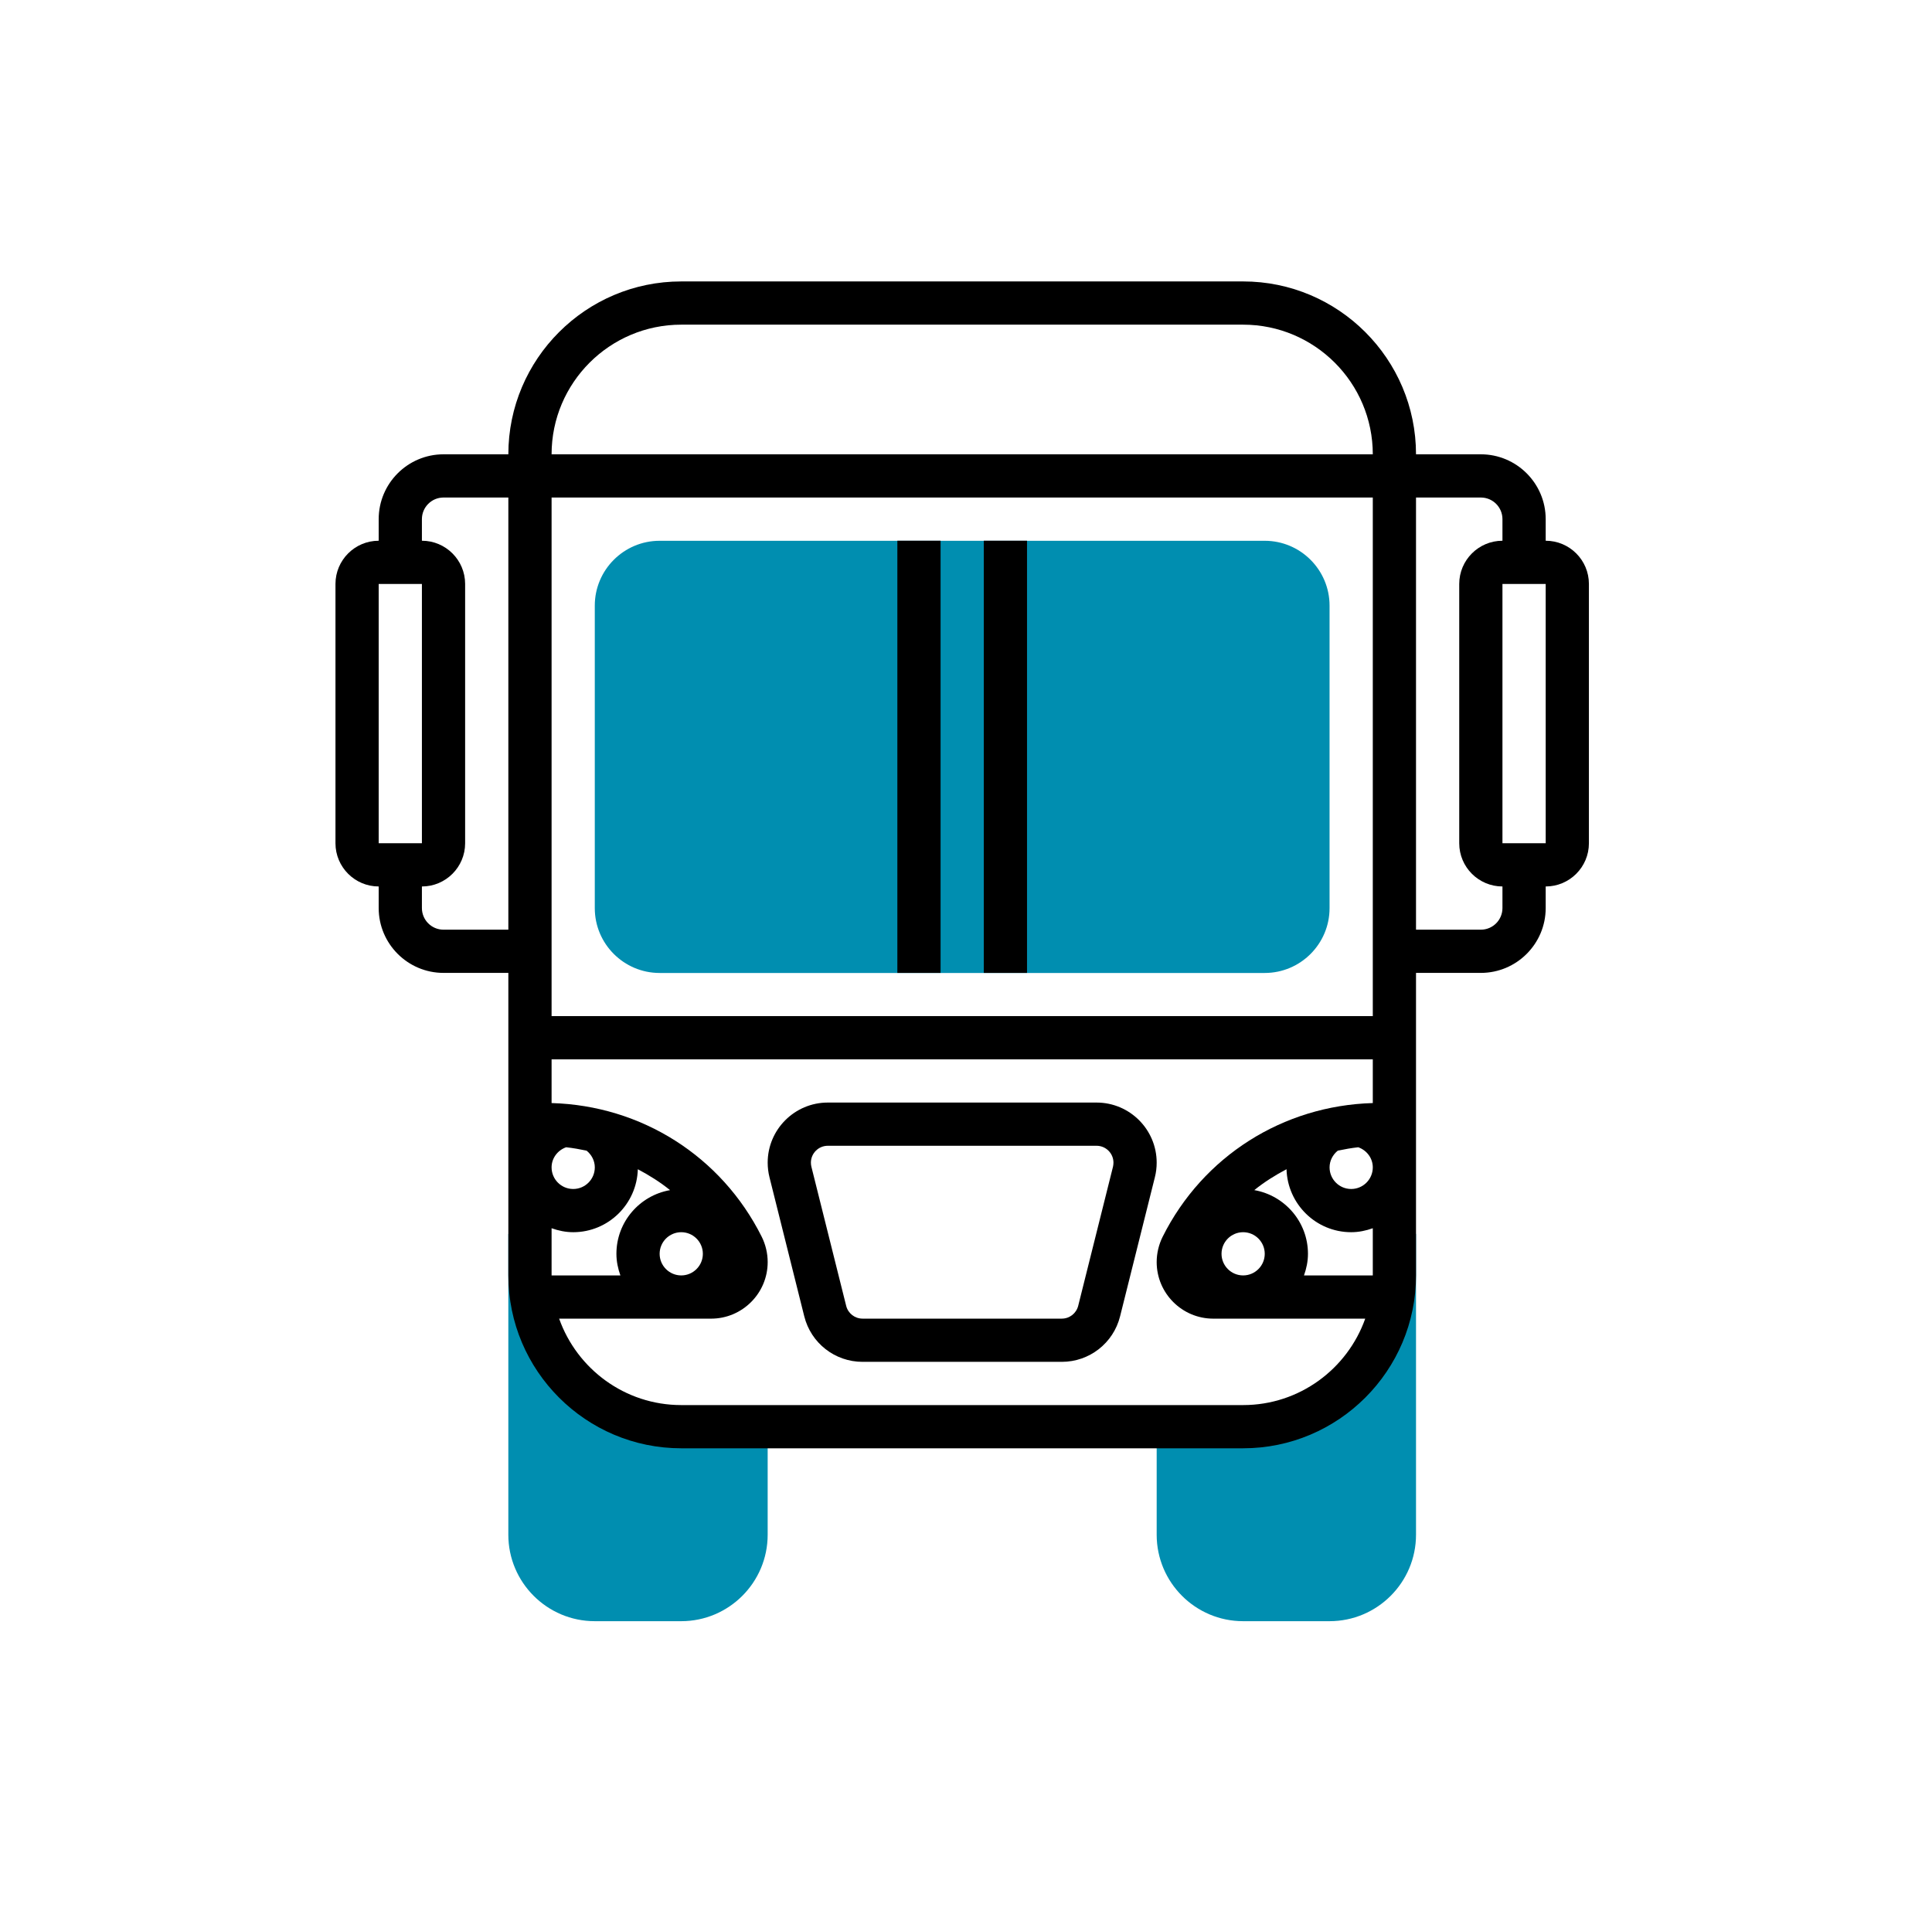 <svg width="108" height="107" viewBox="0 0 108 107" fill="none" xmlns="http://www.w3.org/2000/svg">
<path d="M70.699 54.396H36.873C34.875 54.396 33.249 52.77 33.249 50.772V33.859C33.249 31.86 34.875 30.234 36.873 30.234H70.699C72.697 30.234 74.323 31.86 74.323 33.859V50.772C74.323 52.77 72.697 54.396 70.699 54.396Z" fill="#008EB0"/>
<path d="M77.947 68.891V71.307C77.947 75.977 74.161 79.763 69.491 79.763H64.659V85.803C64.659 88.469 66.826 90.636 69.491 90.636H74.323C76.988 90.636 79.156 88.469 79.156 85.803V68.986L77.947 68.891Z" fill="#008EB0"/>
<path d="M38.081 79.763C33.411 79.763 29.625 75.977 29.625 71.307V68.891L28.416 68.986V85.803C28.416 88.469 30.584 90.636 33.249 90.636H38.081C40.746 90.636 42.913 88.469 42.913 85.803V79.763H38.081Z" fill="#008EB0"/>
<path d="M50.163 30.23H52.579V54.392H50.163V30.23Z" fill="black"/>
<path d="M54.995 30.23H57.411V54.392H54.995V30.23Z" fill="black"/>
<path d="M86.405 30.231V29.023C86.405 27.025 84.778 25.399 82.78 25.399H79.156C79.156 20.07 74.82 15.734 69.492 15.734H38.082C32.753 15.734 28.417 20.07 28.417 25.399H24.793C22.795 25.399 21.169 27.025 21.169 29.023V30.231C19.837 30.231 18.753 31.315 18.753 32.647V47.144C18.753 48.477 19.837 49.56 21.169 49.56V50.768C21.169 52.766 22.795 54.392 24.793 54.392H28.417V71.305C28.417 76.634 32.753 80.97 38.082 80.97H69.492C74.82 80.97 79.156 76.634 79.156 71.305V54.392H82.78C84.778 54.392 86.405 52.766 86.405 50.768V49.56C87.737 49.56 88.821 48.477 88.821 47.144V32.647C88.821 31.315 87.737 30.231 86.405 30.231ZM38.082 18.151H69.492C73.489 18.151 76.74 21.401 76.74 25.399H30.834C30.834 21.401 34.084 18.151 38.082 18.151ZM68.284 70.097C68.284 69.432 68.825 68.889 69.492 68.889C70.159 68.889 70.7 69.432 70.7 70.097C70.7 70.763 70.159 71.305 69.492 71.305C68.825 71.305 68.284 70.763 68.284 70.097ZM70.116 66.536C70.674 66.083 71.283 65.704 71.917 65.368C71.974 67.319 73.569 68.889 75.532 68.889C75.957 68.889 76.361 68.802 76.74 68.667V71.305H72.894C73.029 70.926 73.116 70.522 73.116 70.097C73.116 68.313 71.817 66.834 70.116 66.536ZM75.927 64.14C76.402 64.308 76.74 64.749 76.74 65.265C76.74 65.931 76.199 66.473 75.532 66.473C74.865 66.473 74.324 65.931 74.324 65.265C74.324 64.897 74.5 64.557 74.783 64.33C75.16 64.25 75.539 64.183 75.927 64.14ZM76.74 56.809H30.834V27.815H76.74V56.809ZM36.874 70.097C36.874 69.432 37.415 68.889 38.082 68.889C38.749 68.889 39.29 69.432 39.29 70.097C39.29 70.763 38.749 71.305 38.082 71.305C37.415 71.305 36.874 70.763 36.874 70.097ZM34.458 70.097C34.458 70.522 34.545 70.926 34.68 71.305H30.834V68.667C31.213 68.802 31.616 68.889 32.042 68.889C34.005 68.889 35.599 67.319 35.655 65.369C36.289 65.705 36.898 66.084 37.456 66.537C35.756 66.834 34.458 68.313 34.458 70.097ZM32.791 64.33C33.073 64.558 33.25 64.897 33.25 65.265C33.25 65.931 32.709 66.473 32.042 66.473C31.375 66.473 30.834 65.931 30.834 65.265C30.834 64.749 31.172 64.308 31.647 64.14C32.034 64.183 32.414 64.25 32.791 64.33ZM21.169 32.647H23.585V47.144H21.169V32.647ZM24.793 51.976C24.126 51.976 23.585 51.434 23.585 50.768V49.56C24.918 49.56 26.001 48.477 26.001 47.144V32.647C26.001 31.315 24.918 30.231 23.585 30.231V29.023C23.585 28.357 24.126 27.815 24.793 27.815H28.417V51.976H24.793ZM69.492 78.554H38.082C34.932 78.554 32.254 76.533 31.256 73.722H39.752C41.495 73.722 42.914 72.303 42.914 70.559C42.914 70.071 42.798 69.581 42.581 69.144C40.327 64.636 35.849 61.811 30.834 61.669V59.225H76.74V61.669C71.725 61.812 67.247 64.636 64.993 69.144C64.775 69.581 64.659 70.071 64.659 70.559C64.659 72.303 66.079 73.722 67.822 73.722H76.317C75.319 76.533 72.641 78.554 69.492 78.554ZM83.988 50.768C83.988 51.434 83.447 51.976 82.78 51.976H79.156V27.815H82.78C83.447 27.815 83.988 28.357 83.988 29.023V30.231C82.656 30.231 81.572 31.315 81.572 32.647V47.144C81.572 48.477 82.656 49.56 83.988 49.56V50.768ZM83.988 47.144V32.647H86.405L86.406 47.144H83.988Z" fill="black"/>
<path d="M61.3 61.641H46.274C44.422 61.641 42.914 63.148 42.914 65C42.914 65.275 42.947 65.549 43.014 65.816L44.959 73.593C45.334 75.091 46.674 76.137 48.218 76.137H59.355C60.898 76.137 62.239 75.091 62.613 73.593L64.559 65.813C64.627 65.547 64.659 65.275 64.659 65C64.659 63.148 63.152 61.641 61.3 61.641ZM62.217 65.229L60.272 73.006C60.164 73.428 59.788 73.721 59.355 73.721H48.218C47.785 73.721 47.408 73.428 47.302 73.007L45.358 65.231C45.34 65.156 45.33 65.078 45.33 65C45.33 64.48 45.754 64.057 46.274 64.057H61.3C61.819 64.057 62.243 64.48 62.243 65C62.243 65.078 62.233 65.156 62.217 65.229Z" fill="black"/>
</svg>
